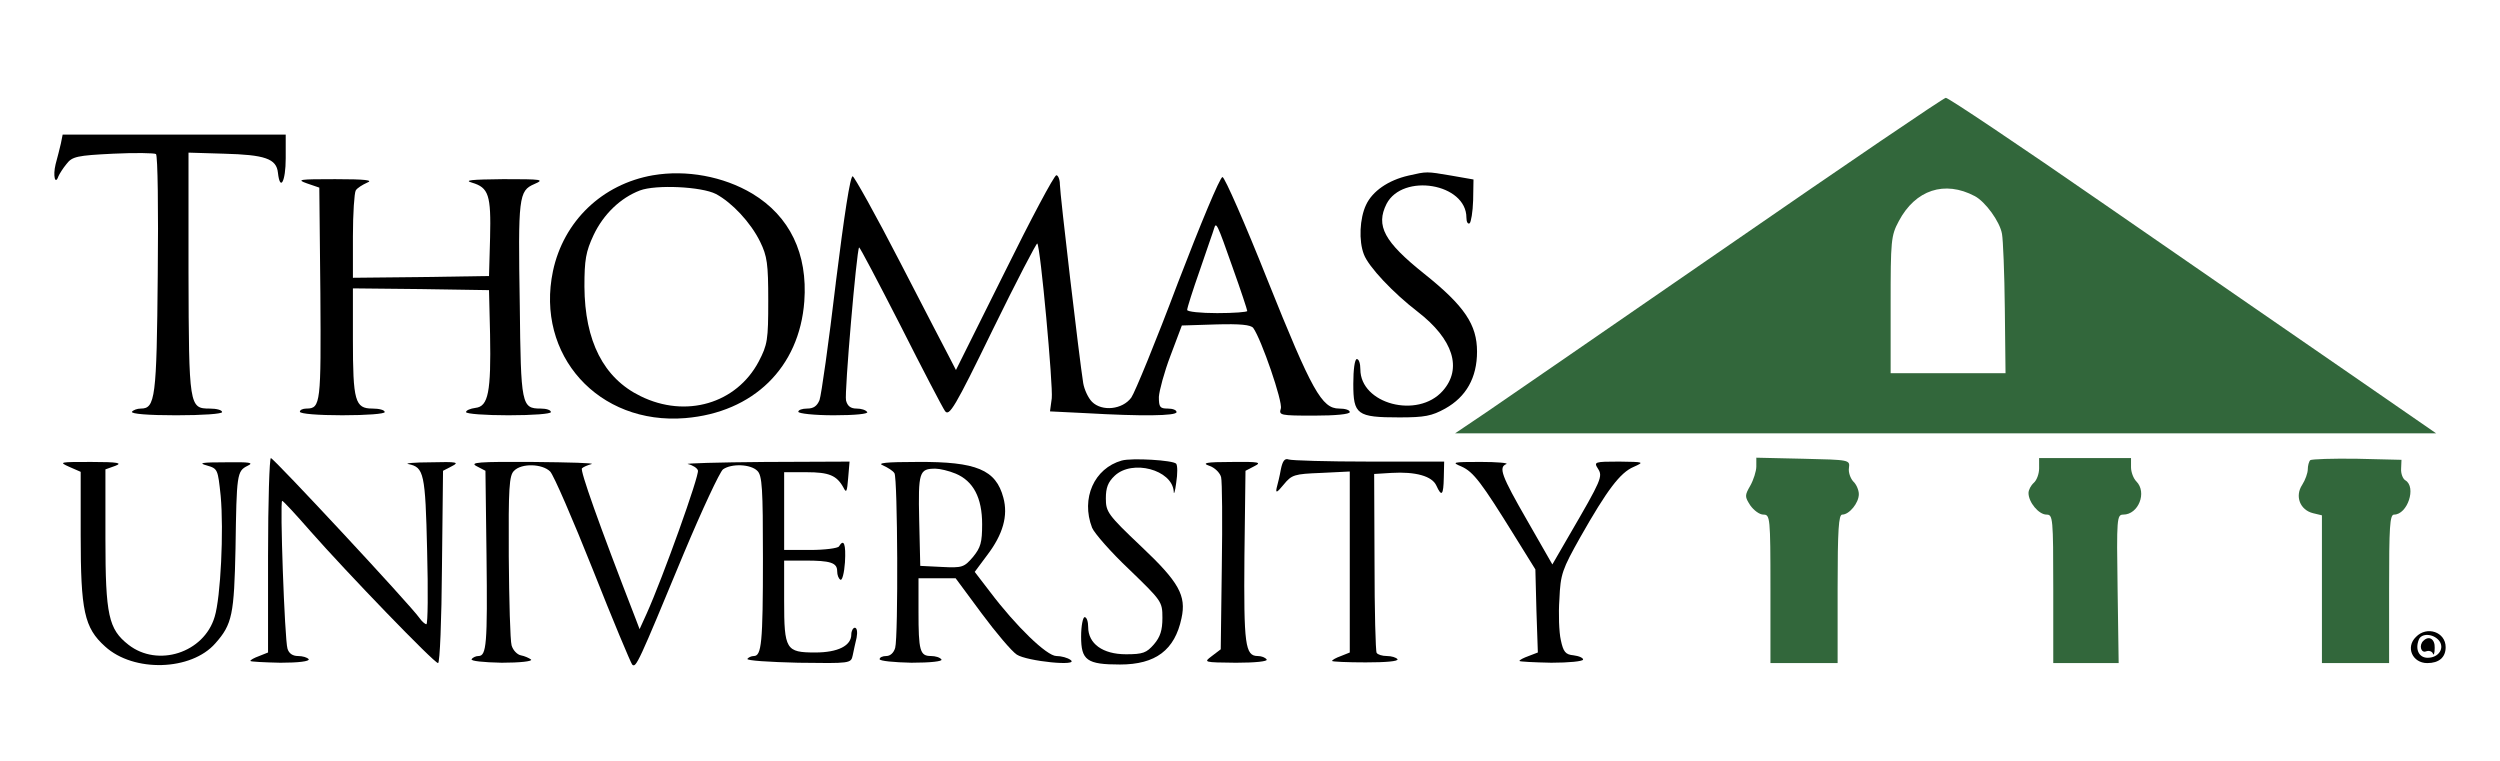 <svg height="70" viewBox="0 0 230 70" width="230" xmlns="http://www.w3.org/2000/svg"><g fill="none" fill-rule="evenodd"><g fill-rule="nonzero" transform="matrix(1 0 0 -1 5 61.213)"><path d="m154.142 38.716c-10.732-7.415-20.815-14.343-22.376-15.416l-2.895-1.951h45.142 45.109l-8.098 5.594c-4.456 3.057-14.505 10.017-22.376 15.448-7.838 5.431-14.44 9.854-14.635 9.822-.195 0-9.139-6.082-19.871-13.497zm22.538 4.456c.976-.52 2.309-2.342 2.504-3.48.098-.52.228-3.61.26-6.895l.065-5.919h-5.269-5.301v6.277c0 5.952.033 6.374.748 7.708 1.529 2.895 4.228 3.773 6.992 2.309z" fill="#32673b"/><g fill="#000"><path d="m.602 48.017c-.098-.455-.325-1.301-.488-1.919-.26-1.073-.033-1.951.26-1.106.098.228.423.748.748 1.138.52.683.976.781 4.293.943 2.016.098 3.805.065 3.935-.033.163-.13.228-5.139.163-11.09-.098-11.383-.228-12.326-1.561-12.326-.325 0-.683-.13-.813-.293-.098-.195 1.496-.325 4.065-.325 2.472 0 4.228.13 4.228.293 0 .195-.52.325-1.138.325-1.886 0-1.919.195-1.951 12.489v11.058l3.252-.098c3.773-.098 4.846-.455 4.976-1.756.195-1.756.715-.813.715 1.333v2.179h-10.245-10.277z"/><path d="m55.077 45.09c-4.683-.813-8.228-4.228-9.204-8.814-1.626-7.74 4.195-14.18 12.163-13.529 6.277.52 10.505 4.651 10.96 10.732.325 4.391-1.333 7.838-4.781 9.919-2.667 1.594-6.082 2.212-9.139 1.691zm5.789-1.724c1.464-.781 3.187-2.602 4.065-4.391.65-1.333.748-2.016.748-5.431 0-3.61-.065-4.033-.878-5.594-2.049-3.87-6.7-5.236-10.863-3.187-3.415 1.659-5.139 5.074-5.171 10.082 0 2.472.13 3.22.846 4.748.911 1.919 2.472 3.415 4.26 4.098 1.464.553 5.659.358 6.992-.325z"/><path d="m124.578 45.058c-1.854-.423-3.317-1.431-3.903-2.699-.585-1.236-.683-3.317-.195-4.553.423-1.138 2.699-3.545 4.943-5.269 3.285-2.537 4.13-5.236 2.309-7.285-2.309-2.602-7.578-1.203-7.578 1.984 0 .52-.13.943-.325.943-.195 0-.325-.976-.325-2.277 0-2.829.325-3.09 4.228-3.09 2.342 0 2.992.13 4.228.813 1.919 1.073 2.927 2.829 2.927 5.236 0 2.472-1.138 4.195-4.846 7.155-3.708 2.96-4.488 4.423-3.48 6.439 1.496 2.862 7.35 1.886 7.35-1.268 0-.39.13-.618.293-.52.13.098.293 1.041.325 2.114l.033 1.919-2.049.358c-2.309.39-2.212.39-3.935 0z"/><path d="m71.892 35.171c-.65-5.496-1.333-10.31-1.496-10.765-.228-.553-.553-.781-1.138-.781-.455 0-.813-.13-.813-.293 0-.163 1.464-.325 3.252-.325 1.984 0 3.187.13 3.09.293-.13.195-.553.325-.976.325-.553 0-.846.228-.976.748-.163.65.976 13.822 1.203 14.082.065.033 1.756-3.187 3.805-7.188 2.016-4 3.87-7.545 4.098-7.87.39-.52.878.26 4.391 7.48 2.179 4.456 4.033 8.001 4.098 7.936.293-.26 1.464-13.139 1.333-14.245l-.163-1.203 3.317-.163c5.074-.293 8.326-.26 8.326.098 0 .195-.358.325-.813.325-.715 0-.813.13-.813 1.073.033.553.488 2.277 1.073 3.805l1.041 2.764 3.122.098c2.244.065 3.22-.033 3.447-.325.748-1.041 2.732-6.797 2.537-7.415s-.065-.65 3.057-.65c1.984 0 3.285.13 3.285.325 0 .195-.423.325-.976.325-1.594 0-2.504 1.626-6.57 11.773-2.081 5.236-3.968 9.529-4.163 9.529-.228 0-2.049-4.391-4.098-9.724-2.016-5.366-3.968-10.115-4.293-10.57-.813-1.106-2.699-1.301-3.61-.39-.358.358-.715 1.138-.813 1.724-.358 2.244-2.146 17.465-2.146 18.278 0 .455-.163.846-.325.846-.195 0-2.342-4.033-4.781-8.976l-4.456-8.944-.553 1.073c-.325.585-2.374 4.586-4.586 8.846-2.212 4.293-4.195 7.838-4.358 7.903-.228.065-.781-3.577-1.561-9.822zm36.523 1.398c.748-2.081 1.333-3.87 1.333-3.968 0-.098-1.236-.195-2.764-.195-1.529 0-2.764.13-2.764.293 0 .195.52 1.821 1.171 3.675.618 1.854 1.236 3.545 1.301 3.805.195.65.26.553 1.724-3.61z"/><path d="m23.238 44.342 1.138-.39.098-9.724c.065-10.082.033-10.602-1.268-10.602-.358 0-.618-.13-.618-.293 0-.195 1.724-.325 3.903-.325 2.277 0 3.903.13 3.903.293 0 .195-.52.325-1.138.325-1.594 0-1.789.683-1.789 6.374v4.683l6.277-.065 6.244-.098.098-4.065c.098-5.301-.163-6.635-1.333-6.765-.488-.065-.878-.228-.878-.39 0-.163 1.756-.293 3.903-.293 2.277 0 3.903.13 3.903.293 0 .195-.423.325-.943.325-1.756 0-1.821.325-1.919 9.497-.163 9.984-.098 10.537 1.333 11.155.976.423.748.455-2.862.455-2.96-.033-3.643-.098-2.862-.325 1.529-.455 1.756-1.138 1.659-5.074l-.098-3.512-6.244-.098-6.277-.065v3.805c0 2.114.13 4.0.26 4.228.13.228.618.52 1.041.715.618.228-.13.325-2.927.325-3.317 0-3.61-.033-2.602-.39z"/><path d="m19.66 10.128v-8.944l-.813-.325c-.455-.163-.813-.358-.813-.455 0-.065 1.236-.13 2.764-.163 1.659 0 2.699.13 2.602.325-.13.163-.553.293-.976.293-.488 0-.846.228-.976.683-.26.813-.715 13.627-.488 13.594.098 0 1.268-1.268 2.602-2.797 3.382-3.838 11.383-12.131 11.741-12.131.163 0 .325 3.968.358 8.846l.098 8.846.813.423c.715.358.488.423-1.951.358-1.529 0-2.439-.098-2.049-.163 1.431-.293 1.561-.813 1.724-7.968.098-3.708.065-6.765-.065-6.765-.13 0-.423.26-.65.585-.813 1.171-13.399 14.7-13.66 14.7-.13 0-.26-4.033-.26-8.944z"/><path d="m98.202 18.844c-2.537-.715-3.773-3.48-2.732-6.179.195-.488 1.724-2.244 3.415-3.838 2.992-2.895 3.057-2.96 3.057-4.456 0-1.138-.195-1.756-.781-2.439-.683-.781-1.008-.911-2.569-.911-2.146 0-3.48.976-3.48 2.504 0 .488-.13.911-.325.911-.163 0-.325-.813-.325-1.789 0-2.179.52-2.569 3.577-2.569 3.285 0 5.041 1.333 5.659 4.26.455 2.081-.228 3.317-3.708 6.602-3.09 2.927-3.252 3.187-3.252 4.423 0 .976.195 1.496.813 2.081 1.626 1.529 5.269.553 5.431-1.431 0-.39.13-.033.228.781.13.813.13 1.594 0 1.756-.26.325-4.098.553-5.008.293z"/><path d="m112.838 18.031c-.098-.585-.293-1.366-.39-1.724-.098-.488.033-.423.65.325.748.911.976.976 3.447 1.073l2.634.13v-8.326-8.326l-.813-.325c-.455-.163-.813-.358-.813-.455 0-.065 1.398-.13 3.09-.13 1.854 0 3.025.098 2.927.293-.13.163-.553.293-.976.293-.423 0-.846.13-.943.293-.098.13-.195 3.903-.195 8.358l-.033 8.098 1.594.098c2.212.13 3.74-.293 4.13-1.171.488-1.073.65-.878.683.748l.033 1.464h-6.927c-3.805 0-7.122.098-7.383.195-.358.13-.553-.13-.716-.911z"/></g><path d="m156.581 18.292c0-.423-.26-1.236-.553-1.756-.52-.911-.52-1.008 0-1.821.325-.455.846-.846 1.203-.846.618 0 .65-.228.65-6.83v-6.83h3.09 3.09v6.83c0 5.496.098 6.83.423 6.83.65 0 1.529 1.073 1.529 1.886 0 .358-.228.911-.52 1.171-.26.293-.455.846-.39 1.236.098.748.065.748-4.195.846l-4.326.098z" fill="#32673b"/><path d="m182.599 18.129c0-.52-.228-1.106-.488-1.333-.26-.228-.488-.65-.488-.943 0-.846.943-1.984 1.659-1.984.585 0 .618-.293.618-6.83v-6.83h3.025 2.992l-.098 6.83c-.098 6.505-.065 6.83.52 6.83 1.398 0 2.212 2.049 1.203 3.057-.26.26-.488.846-.488 1.301v.846h-4.228-4.228z" fill="#32673b"/><path d="m207.544 18.877c-.13-.13-.228-.52-.228-.846 0-.325-.228-.976-.52-1.431-.683-1.041-.195-2.309 1.008-2.602l.813-.195v-6.797-6.797h3.09 3.09v6.83c0 5.691.065 6.83.455 6.83 1.236 0 2.081 2.537 1.041 3.155-.228.13-.423.618-.39 1.073l.033.813-4.098.098c-2.244.033-4.163-.033-4.293-.13z" fill="#32673b"/><path d="m1.382 18.259 1.041-.455v-5.822c0-6.96.325-8.521 2.244-10.245 2.634-2.407 7.936-2.244 10.147.293 1.561 1.756 1.724 2.667 1.854 8.749.098 6.83.13 7.09 1.106 7.578.618.293.228.358-2.016.325-2.212 0-2.569-.065-1.724-.293 1.008-.293 1.008-.358 1.268-2.797.293-3.187 0-9.334-.553-11.123-.976-3.317-5.236-4.683-7.936-2.569-1.821 1.431-2.114 2.699-2.114 9.757v6.374l.911.325c.683.26.26.358-2.212.358-2.927 0-3.025 0-2.016-.455z" fill="#000"/><path d="m38.848 18.324.813-.423.098-7.773c.098-8.228 0-9.269-.748-9.269-.228 0-.52-.13-.618-.293-.13-.163 1.073-.293 2.764-.325 1.659 0 2.862.13 2.699.293-.163.13-.585.325-.943.39-.325.065-.715.455-.846.911-.13.455-.228 4.13-.26 8.196-.033 6.309.033 7.448.488 7.87.683.715 2.602.65 3.317-.065.325-.325 2.081-4.391 3.935-9.041 1.821-4.618 3.48-8.553 3.61-8.716.358-.358.553.098 4.748 10.212 1.691 4.033 3.317 7.513 3.61 7.74.781.553 2.537.488 3.155-.13.455-.423.52-1.626.52-8.033 0-7.87-.13-9.009-.846-9.009-.228 0-.488-.13-.585-.26-.098-.163 2.016-.293 4.683-.358 4.813-.065 4.846-.065 5.008.683.098.423.228 1.138.358 1.626.098.52.033.911-.163.911-.163 0-.325-.293-.325-.618 0-1.041-1.236-1.659-3.317-1.659-2.699 0-2.862.26-2.862 4.748v3.708h1.919c2.342 0 2.96-.195 2.96-.976 0-.358.13-.683.293-.781.163-.13.358.618.423 1.594.098 1.691-.098 2.212-.553 1.464-.098-.163-1.301-.325-2.634-.325h-2.407v3.577 3.577h2.049c2.081 0 2.797-.293 3.415-1.431.26-.52.325-.358.423.878l.13 1.529-7.805-.033c-4.293-.033-7.48-.13-7.057-.195.423-.098.846-.358.911-.585.163-.39-3.22-9.854-4.716-13.172l-.65-1.431-.358.943c-3.447 8.879-5.139 13.692-4.943 13.855.13.13.52.293.878.39.358.098-2.049.163-5.366.195-5.041.033-5.887-.033-5.204-.39z" fill="#000"/><path d="m76.25 18.389c.423-.195.911-.488 1.041-.715.293-.455.358-15.025.065-16.066-.13-.455-.455-.748-.813-.748-.358 0-.618-.13-.618-.293 0-.163 1.333-.293 2.927-.325 1.789 0 2.862.13 2.764.293-.13.195-.553.325-.976.325-1.008 0-1.138.488-1.138 4.098v3.057h1.724 1.691l2.407-3.252c1.301-1.756 2.764-3.48 3.22-3.773.943-.618 5.822-1.106 4.943-.488-.26.195-.846.358-1.301.358-.878 0-3.708 2.732-6.114 5.919l-1.398 1.821 1.138 1.529c1.464 1.919 1.951 3.643 1.496 5.301-.683 2.569-2.472 3.317-7.87 3.285-2.96 0-3.805-.098-3.187-.325zm6.667-.748c1.626-.683 2.439-2.212 2.439-4.651 0-1.691-.13-2.146-.846-3.025-.813-.943-.976-1.008-2.862-.911l-1.984.098-.098 4.195c-.098 4.456 0 4.748 1.496 4.748.39 0 1.236-.195 1.854-.455z" fill="#000"/><path d="m106.268 18.357c.488-.163.976-.65 1.073-1.041.098-.39.13-4.098.065-8.261l-.098-7.578-.813-.618c-.781-.585-.781-.585 2.212-.618 1.821 0 2.927.13 2.829.293-.13.195-.488.325-.813.325-1.171 0-1.301 1.008-1.236 9.171l.098 7.87.813.423c.716.358.455.423-2.114.39-2.342 0-2.764-.098-2.016-.358z" fill="#000"/><path d="m129.457 18.292c1.106-.488 1.854-1.496 4.878-6.374l1.919-3.09.098-3.805.13-3.838-.846-.325c-.455-.163-.846-.358-.846-.455 0-.065 1.333-.13 2.927-.163 1.626 0 2.927.13 2.927.293s-.39.325-.878.39c-.748.065-.943.325-1.171 1.398-.163.715-.228 2.407-.13 3.773.098 2.309.26 2.732 1.919 5.691 2.472 4.358 3.675 5.952 4.911 6.472 1.008.455.976.455-1.333.488-2.277 0-2.342-.033-1.951-.65.455-.715.358-.976-2.634-6.114l-1.561-2.699-2.309 4.033c-2.374 4.13-2.667 4.911-1.919 5.204.195.098-.846.195-2.374.195-2.602 0-2.699-.033-1.756-.423z" fill="#000"/><path d="m217.268 2.616c-.976-.943-.325-2.407 1.041-2.407 1.073 0 1.691.52 1.691 1.464 0 1.398-1.724 1.984-2.732.943zm2.114-.325c.553-.683 0-1.594-1.041-1.594-.781 0-1.171.748-.813 1.659.228.618 1.301.585 1.854-.065z" fill="#000"/><path d="m217.951 2.258c-.423-.39-.228-1.138.228-.976.26.098.553.033.65-.195.065-.228.163 0 .163.52.033.813-.52 1.171-1.041.65z" fill="#000"/></g><path d="m0 0h230v70h-230z"/></g></svg>